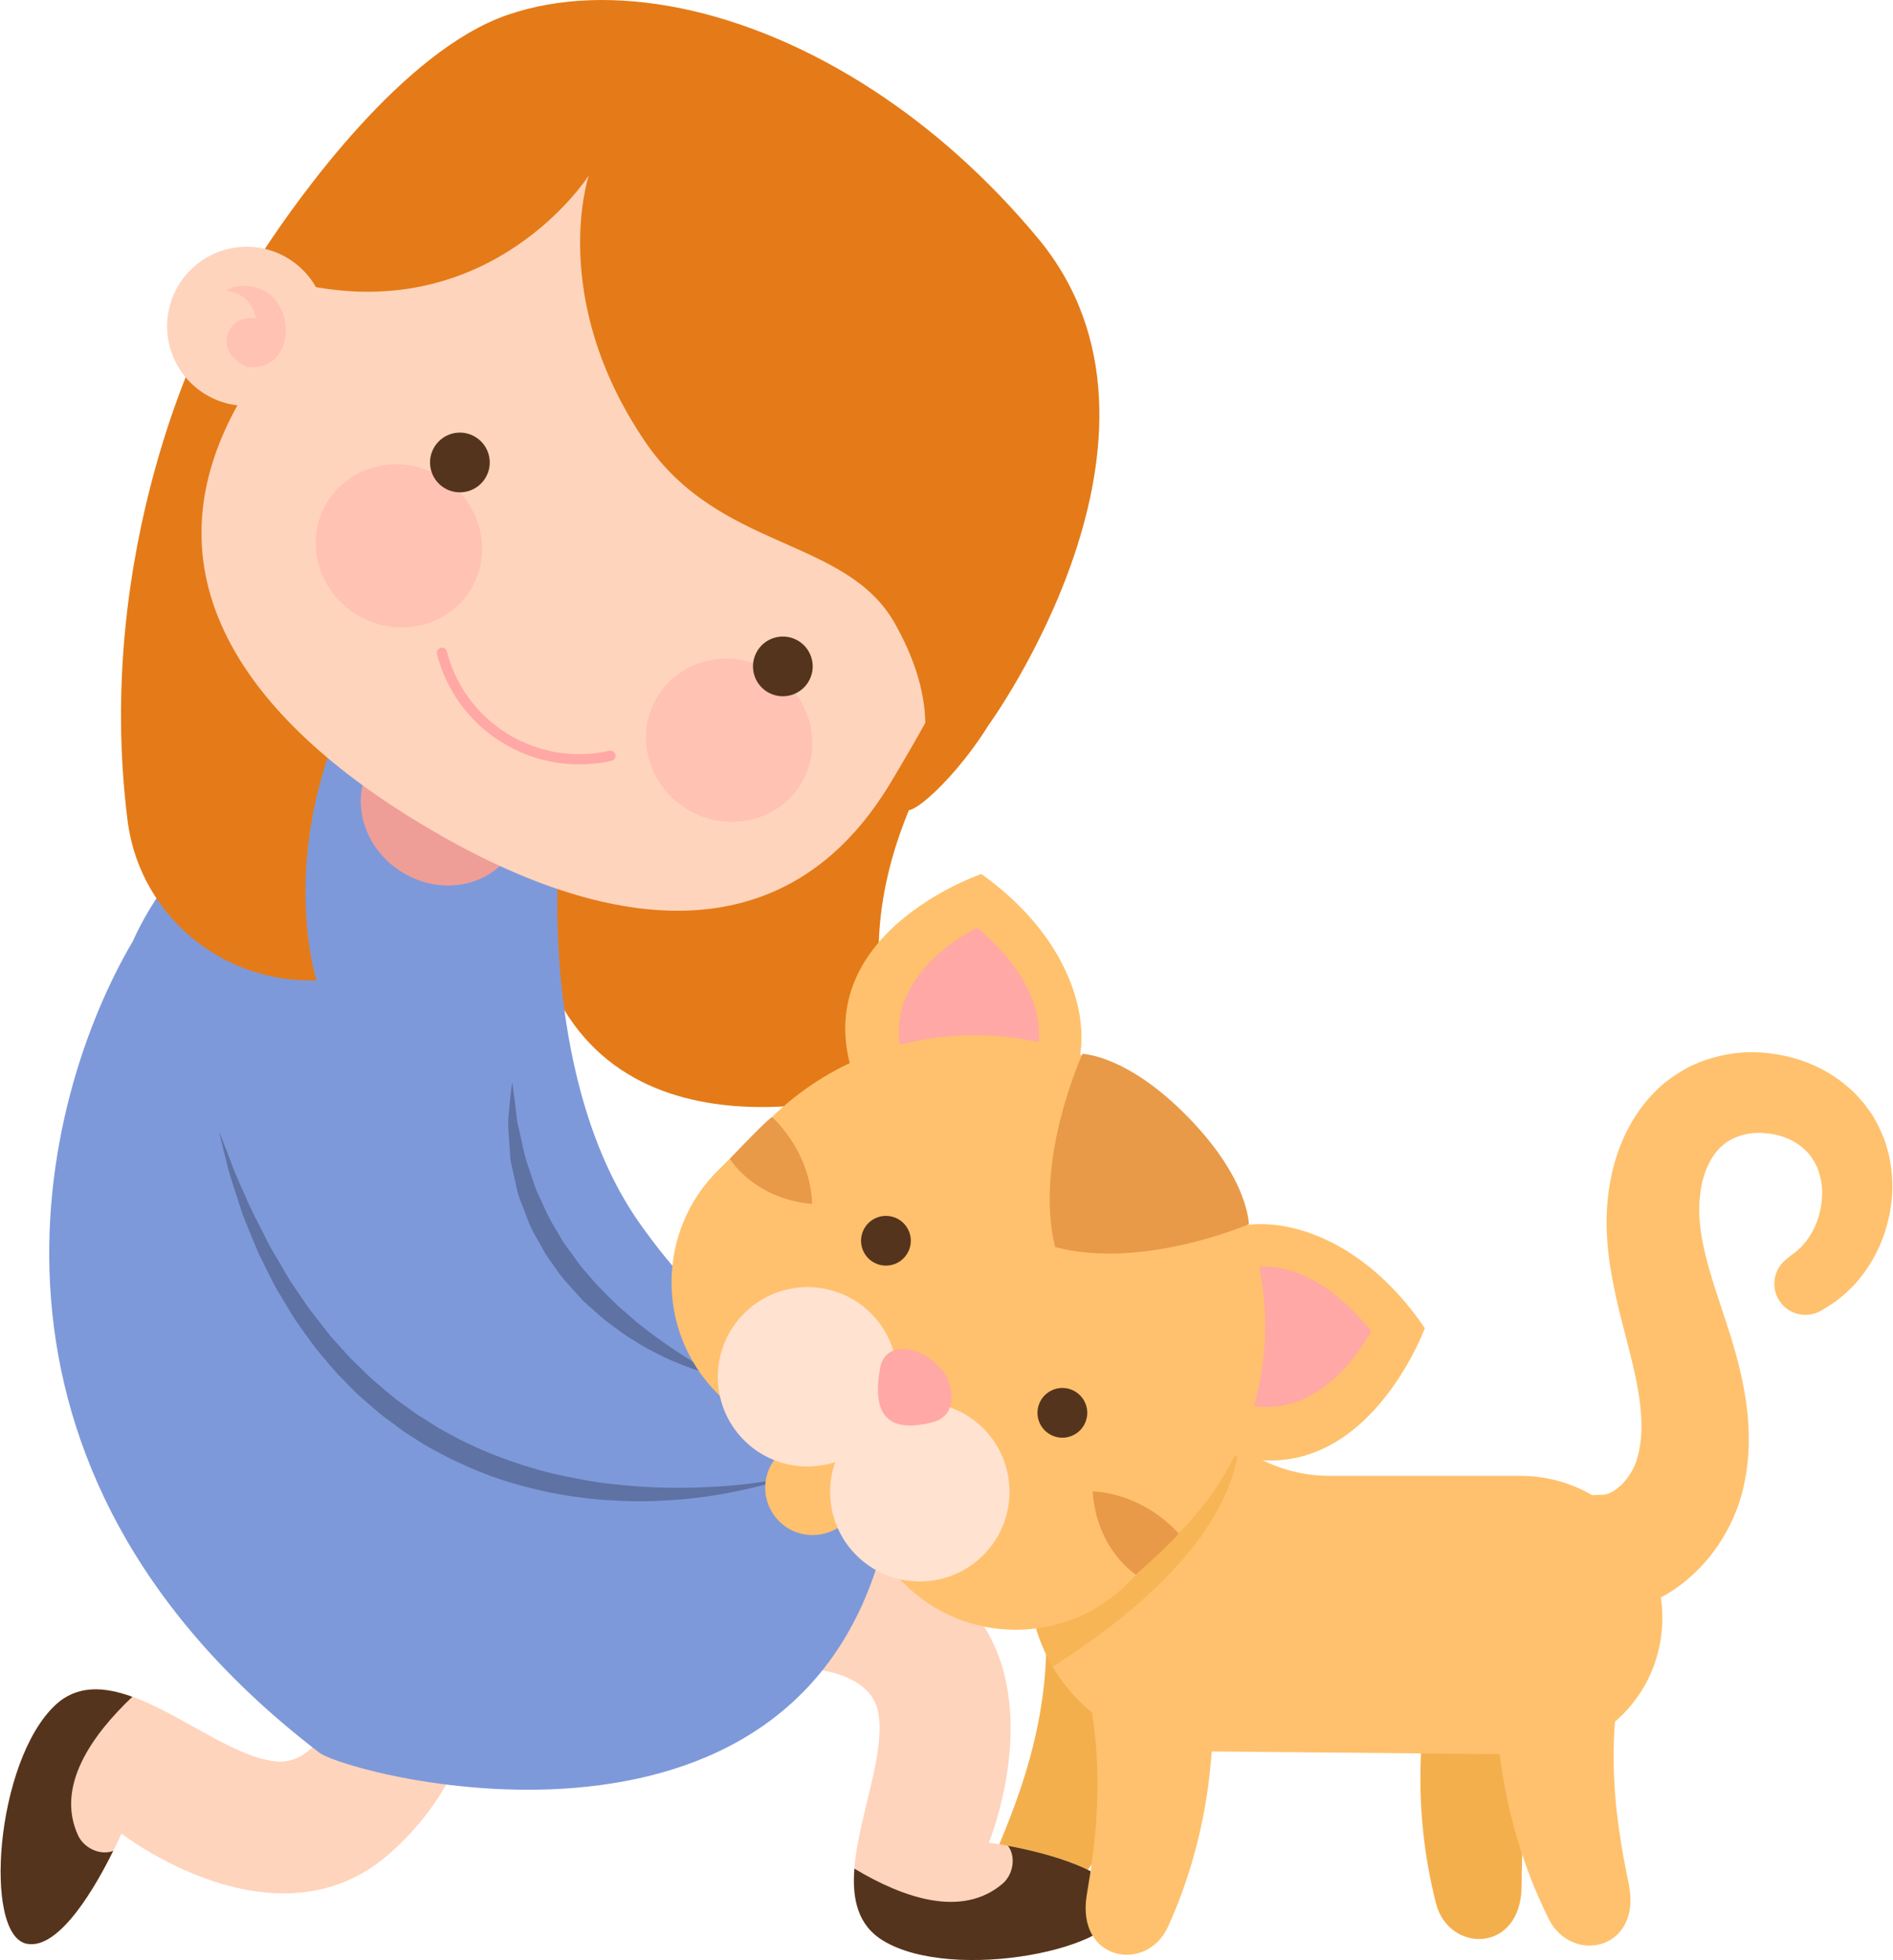<?xml version="1.0" encoding="UTF-8"?>
<!DOCTYPE svg PUBLIC "-//W3C//DTD SVG 1.1//EN" "http://www.w3.org/Graphics/SVG/1.1/DTD/svg11.dtd">
<!-- Creator: CorelDRAW 2019 (64 Bit) -->
<svg xmlns="http://www.w3.org/2000/svg" xml:space="preserve" width="674px" height="698px" version="1.1" style="shape-rendering:geometricPrecision; text-rendering:geometricPrecision; image-rendering:optimizeQuality; fill-rule:evenodd; clip-rule:evenodd"
viewBox="0 0 851.77 882.69"
 xmlns:xlink="http://www.w3.org/1999/xlink"
 xmlns:xodm="http://www.corel.com/coreldraw/odm/2003">
 <defs>
  <style type="text/css">
   <![CDATA[
    .fil5 {fill:#54341C;fill-rule:nonzero}
    .fil8 {fill:#5E72A3;fill-rule:nonzero}
    .fil7 {fill:#7E99DA;fill-rule:nonzero}
    .fil0 {fill:#E47B18;fill-rule:nonzero}
    .fil11 {fill:#E89A49;fill-rule:nonzero}
    .fil12 {fill:#EF9E97;fill-rule:nonzero}
    .fil1 {fill:#F4AF4D;fill-rule:nonzero}
    .fil9 {fill:#FFA8A5;fill-rule:nonzero}
    .fil2 {fill:#FFC16D;fill-rule:nonzero}
    .fil4 {fill:#FFD4BC;fill-rule:nonzero}
    .fil10 {fill:#FFE2D0;fill-rule:nonzero}
    .fil13 {fill:#FFA8A5;fill-rule:nonzero;fill-opacity:0.4}
    .fil6 {fill:#FFA8A5;fill-rule:nonzero;fill-opacity:0.6}
    .fil3 {fill:#F4AF4D;fill-rule:nonzero;fill-opacity:0.702}
   ]]>
  </style>
 </defs>
 <g id="Camada_x0020_1">
  <g id="_2284806762112">
   <path class="fil0" d="M450.33 291.12c-24.92,41.98 -78.71,108.88 -43.29,196.78 0,0 -116.75,41.97 -157.42,-40.67l-5.25 -95.77 205.96 -60.34z"/>
   <g>
    <path class="fil1" d="M449.97 829.82c11.26,-27.19 29.29,-74.34 16.41,-129.36 8.43,-1.1 16.71,-3.49 24.85,-6.29 13.21,-1.66 26.44,-3.15 39.58,-5.18 0.56,14.93 0.04,29.12 -1.56,42.21 -5.65,46 -20.68,86.31 -46.77,120.81 -14.08,18.61 -44.17,5.96 -32.51,-22.19z"/>
    <path class="fil1" d="M684.84 849.29c0.15,-29.43 1.8,-79.88 34.99,-125.61 -7.35,-4.28 -14.06,-9.7 -20.48,-15.43 -11.53,-6.64 -23.15,-13.15 -34.48,-20.1 -6.3,13.54 -11.32,26.82 -14.91,39.52 -12.62,44.59 -14.37,87.58 -3.68,129.49 5.76,22.61 38.41,22.61 38.56,-7.87z"/>
    <path class="fil2" d="M534.68 621.86l2.94 5.73c11.7,22.75 35.14,37.05 60.72,37.05l86.07 0c15.37,0 30.23,5.55 41.84,15.63 17.55,15.24 25.42,38.82 20.55,61.55 -6.07,28.36 -31.26,48.53 -60.26,48.26l-146.99 -1.37c-37.46,-0.35 -69.26,-27.55 -75.42,-64.5l-7.69 -46.12 78.24 -56.23z"/>
    <path class="fil3" d="M473.7 750.6c-4.67,-7.95 -7.98,-16.84 -9.57,-26.39l-7.69 -46.12 78.24 -56.23 2.94 5.73c4.88,9.49 11.82,17.48 20.09,23.6 -1.93,11.61 -6.74,50.12 -84.01,99.41z"/>
    <path class="fil2" d="M733.07 848.37c-5.97,-28.82 -14.86,-78.51 8.09,-130.14 -8.08,-2.66 -15.77,-6.56 -23.23,-10.83 -12.67,-4.1 -25.39,-8.04 -37.92,-12.49 -3.34,14.55 -5.49,28.59 -6.36,41.76 -3.07,46.24 4.16,88.65 23.34,127.42 10.34,20.91 42.27,14.12 36.08,-15.72z"/>
   </g>
   <g>
    <path class="fil4" d="M347.88 751.92c7.05,-19.7 12.71,-39.96 17.82,-60.05 18.65,1.36 37.47,7.31 55.77,19.25 57.01,37.19 23.51,118.71 23.51,118.71 0,0 57.81,7.7 59.31,27.75 1.51,20.04 -75.4,35.55 -106.96,16.37 -31.56,-19.18 4.51,-75.63 -2.49,-104.07 -3.59,-14.58 -24.53,-20.65 -46.96,-17.96z"/>
    <path class="fil5" d="M451.04 848.4c-18.5,15.63 -45.12,6.07 -66.63,-6.87 -1.05,13.62 1.49,25.47 12.92,32.42 31.56,19.18 108.47,3.67 106.96,-16.37 -1.14,-15.18 -34.54,-23.28 -50.7,-26.32 3.66,5.01 2.36,12.99 -2.55,17.14z"/>
   </g>
   <g>
    <path class="fil4" d="M139.53 692.05c31.08,30.9 15.27,102.19 -14,101.33 -29.27,-0.87 -74.01,-50.73 -100.93,-25.46 -26.92,25.28 -32.57,103.53 -12.85,107.44 19.71,3.92 42.61,-49.71 42.61,-49.71 0,0 69.57,54.09 120.66,9.12 51.09,-44.98 47.78,-110.17 23.6,-165.14l-59.09 22.42z"/>
    <path class="fil4" d="M139.53 692.05c31.08,30.9 15.27,102.19 -14,101.33 -29.27,-0.87 -74.01,-50.73 -100.93,-25.46 -26.92,25.28 -32.57,103.53 -12.85,107.44 19.71,3.92 42.61,-49.71 42.61,-49.71 0,0 69.57,54.09 120.66,9.12 51.09,-44.98 47.78,-110.17 23.6,-165.14l-59.09 22.42z"/>
    <path class="fil6" d="M156.45 739.34c19.54,3.58 40.18,5.15 58.88,-2.15 -1.04,-22.87 -7.22,-46 -16.71,-67.56l-59.09 22.42c11.98,11.91 16.96,29.82 16.92,47.29z"/>
    <path class="fil5" d="M34.84 826.51c-10.11,-22.01 6.23,-45.1 24.46,-62.35 -12.85,-4.67 -24.95,-5.39 -34.7,3.76 -26.92,25.28 -32.57,103.53 -12.85,107.44 14.93,2.97 31.67,-27.05 38.92,-41.8 -5.8,2.18 -13.15,-1.2 -15.83,-7.05z"/>
   </g>
   <path class="fil2" d="M489.91 763.38c18.47,5.63 38.51,-0.05 55.55,-10.99 2.47,41.14 -3.68,79.48 -19.76,115.17 -9.58,21.27 -41.74,15.64 -36.63,-14.41 3.62,-21.28 8.35,-53.87 0.84,-89.77z"/>
   <path class="fil2" d="M722.2 726.6c0,0 0.37,-0.04 1.08,-0.11 0.36,-0.03 0.8,-0.08 1.33,-0.13 0.53,-0.06 0.88,-0.07 2.68,-0.34 1.5,-0.22 3.17,-0.51 4.99,-0.88 1.79,-0.39 3.1,-0.84 4.86,-1.35 3.34,-1.05 7.03,-2.55 10.81,-4.6 7.65,-4.04 15.43,-10.38 22.14,-18.82 3.29,-4.26 6.34,-9.04 8.93,-14.39 1.3,-2.67 2.45,-5.51 3.5,-8.46 0.47,-1.51 0.93,-3.04 1.41,-4.59l0.17 -0.58 0.29 -1.11 0.18 -0.8 0.36 -1.62 0.44 -2.14 0.48 -2.61c0.36,-1.85 0.45,-3.16 0.67,-4.77 0.35,-3.09 0.54,-6.2 0.6,-9.31 0.11,-6.22 -0.34,-12.42 -1.19,-18.5 -1.69,-12.11 -5.05,-23.89 -8.6,-34.82 -3.53,-10.94 -7.21,-21.26 -9.61,-31.06 -1.22,-4.9 -2.12,-9.67 -2.58,-14.28 -0.46,-4.53 -0.45,-8.8 0.05,-13.14 0.94,-8.57 3.93,-15.9 8.36,-20.65l0.41 -0.46 0.1 -0.12 0.05 -0.06c-1.8,1.54 -0.44,0.38 -0.82,0.69l0.42 -0.35 1.65 -1.41c0.5,-0.42 1.22,-1.07 1.54,-1.29 0.18,-0.07 0.35,-0.16 0.51,-0.26 0.16,-0.11 0.31,-0.24 0.46,-0.39 0.25,-0.16 0.67,-0.34 0.99,-0.52 0.69,-0.36 1.34,-0.81 2.14,-1.04 2.97,-1.26 6.41,-2.09 9.96,-2.14 7.05,-0.16 14.28,1.94 19.06,5.64 1.32,0.81 2.27,1.91 3.32,2.88 0.45,0.54 0.91,1.07 1.39,1.58l0.09 0.09c-0.22,-0.35 0.57,0.87 -0.48,-0.78l0.06 0.09 0.24 0.39 0.49 0.76 0.98 1.51c0.27,0.44 0.77,1.15 0.84,1.37l0.27 0.64c0.18,0.51 0.46,0.61 0.69,1.41 0.51,1.33 1.04,2.65 1.32,4.07 1.52,5.57 0.98,11.51 -0.2,16.4 -1.23,4.96 -3.34,8.94 -5.41,11.78 -0.94,1.54 -2.12,2.53 -2.96,3.61 -1.01,0.85 -1.78,1.71 -2.51,2.26 -1.47,1.03 -2.23,1.65 -2.23,1.65l-2.1 1.7c-6.02,4.88 -6.95,13.7 -2.07,19.72 4.5,5.55 12.36,6.76 18.27,3.09 0,0 1.7,-1.05 4.87,-3.01 1.55,-1.03 3.3,-2.51 5.4,-4.19 1.88,-1.86 4.27,-3.89 6.34,-6.58 4.38,-5.21 8.76,-12.26 11.69,-21.12 2.83,-8.84 4.63,-19.54 2.55,-31.43 -0.43,-2.97 -1.25,-5.97 -2.21,-9.01 -0.37,-1.44 -1.29,-3.37 -1.99,-5.03l-1.18 -2.59c-0.41,-0.86 -0.61,-1.13 -0.93,-1.73l-0.87 -1.58 -0.44 -0.79 -0.22 -0.4 -0.05 -0.1 -0.63 -0.97 -0.19 -0.26c-1.03,-1.4 -2.06,-2.81 -3.11,-4.23 -2.25,-2.65 -4.63,-5.38 -7.4,-7.6 -10.81,-9.42 -24.97,-14.69 -40.01,-15.49 -7.54,-0.39 -15.42,0.62 -23.19,3.17 -1.96,0.55 -3.86,1.41 -5.77,2.25 -0.97,0.44 -1.88,0.81 -2.9,1.33l-3.23 1.88 -3.17 2c-0.88,0.59 -1.24,0.91 -1.89,1.38l-1.74 1.3 -0.44 0.33 -1.17 0.99 -0.29 0.27 -1.15 1.06c-12.45,11.49 -19.18,27.11 -21.87,41.76 -1.41,7.34 -1.92,14.95 -1.68,22.18 0.22,7.16 1.07,14.02 2.23,20.51 2.3,13.01 5.64,24.54 8.22,34.91 2.62,10.34 4.43,19.45 4.99,27.56 0.28,4.02 0.26,7.73 -0.05,11.06 -0.15,1.67 -0.37,3.24 -0.66,4.72 -0.15,0.67 -0.28,1.63 -0.43,1.99l-0.19 0.71 -0.08 0.35 -0.22 0.76 -0.46 1.59 -0.24 0.79 -0.05 0.19c0.07,-0.26 -0.21,0.74 0.15,-0.57l-0.02 0.05 -0.08 0.19 -0.62 1.53c-0.48,1 -0.96,1.98 -1.51,2.9 -1.11,1.85 -2.35,3.46 -3.58,4.82 -2.55,2.61 -4.9,4.1 -6.52,4.66 -0.81,0.33 -1.46,0.49 -1.97,0.56 -0.19,-0.01 -0.64,0.15 -0.52,0.07 0.13,-0.09 0.28,-0.11 0.41,-0.1 0.44,0.02 -0.43,0.05 -0.95,0.07 -0.53,0.01 -0.97,0.03 -1.33,0.04 -0.72,0.02 -1.09,0.04 -1.09,0.04 -14.77,0.5 -26.33,12.89 -25.82,27.66 0.51,14.77 12.89,26.33 27.66,25.82 0.57,-0.02 1.22,-0.06 1.78,-0.12z"/>
   <g>
    <path class="fil7" d="M59.53 423.86c18.12,-40.57 59.05,-73.78 102.33,-94.14l89.23 61.11c0,0 -7.34,97.79 36.67,160.13 59.22,83.91 134.72,96.05 134.72,96.05l0.68 0.72c-17.11,8.28 -22.94,35.25 -22.94,35.25 -33.01,172.35 -243.43,116.5 -256.7,106.34 -167.96,-128.57 -126.23,-293.82 -83.99,-365.46z"/>
    <path class="fil8" d="M353.8 665.52c0,0 -1.3,0.25 -3.72,0.72 -2.42,0.46 -6.01,0.94 -10.55,1.6 -9.09,1.28 -22.17,2.31 -37.79,2.16 -7.8,-0.05 -16.23,-0.56 -25.08,-1.51 -8.86,-0.83 -18.06,-2.7 -27.48,-4.72 -9.38,-2.32 -18.9,-5.28 -28.25,-9.06 -4.7,-1.83 -9.28,-4.05 -13.88,-6.24 -4.44,-2.49 -9.08,-4.69 -13.31,-7.58l-6.51 -4.06 -6.2 -4.5c-4.23,-2.85 -7.95,-6.34 -11.84,-9.54 -3.85,-3.26 -7.24,-6.97 -10.89,-10.32 -3.44,-3.56 -6.61,-7.31 -9.86,-10.87 -2.97,-3.81 -5.9,-7.56 -8.76,-11.22 -2.79,-3.73 -5.21,-7.61 -7.75,-11.27 -2.63,-3.6 -4.53,-7.52 -6.74,-11.09 -2.16,-3.61 -4.26,-7.09 -5.93,-10.63 -3.53,-6.96 -6.87,-13.33 -9.31,-19.23 -2.62,-5.82 -4.92,-10.91 -6.4,-15.26 -3.26,-8.59 -5.26,-13.5 -5.26,-13.5 0,0 1.16,5.13 3.45,14.1 1.03,4.52 2.8,9.84 4.81,15.98 1.05,3.05 1.95,6.39 3.3,9.76 1.38,3.36 2.83,6.89 4.35,10.57 1.43,3.74 3.3,7.45 5.23,11.31 1.99,3.82 3.79,7.93 6.27,11.8 2.4,3.91 4.7,8.05 7.38,12.08 2.78,3.95 5.64,7.99 8.67,12.02 3.26,3.83 6.45,7.86 9.94,11.71 3.67,3.67 7.17,7.64 11.21,11.09 4.06,3.43 7.94,7.14 12.38,10.21l6.49 4.82 6.84 4.36c4.51,2.99 9.43,5.28 14.16,7.85 4.87,2.26 9.73,4.55 14.7,6.43 9.88,3.94 20.03,6.51 29.86,8.67 9.9,1.89 19.55,3.2 28.74,3.58 9.17,0.56 17.86,0.41 25.83,-0.15 15.96,-0.96 28.99,-3.78 37.98,-5.89 4.51,-1.07 7.97,-2.19 10.33,-2.95 2.34,-0.8 3.59,-1.23 3.59,-1.23z"/>
    <path class="fil8" d="M322.69 619.49c0,0 -2.45,-1.22 -6.53,-3.63 -2.07,-1.11 -4.47,-2.73 -7.29,-4.36 -2.72,-1.82 -5.85,-3.74 -9.12,-6.05 -3.28,-2.3 -6.78,-4.82 -10.33,-7.66 -3.69,-2.66 -7.11,-6.04 -10.9,-9.18 -3.58,-3.37 -7.19,-6.96 -10.68,-10.72 -3.33,-3.9 -6.97,-7.67 -9.78,-12.06l-4.62 -6.27c-1.3,-2.24 -2.59,-4.46 -3.88,-6.67 -2.77,-4.32 -4.71,-8.96 -6.76,-13.41 -2.27,-4.36 -3.37,-8.99 -4.92,-13.23 -1.64,-4.24 -2.47,-8.43 -3.3,-12.32 -0.43,-1.95 -0.85,-3.82 -1.24,-5.59 -0.45,-1.78 -0.87,-3.47 -0.96,-5.09 -0.39,-3.25 -0.73,-6.09 -1,-8.42 -0.63,-4.7 -1.07,-7.43 -1.07,-7.43 0,0 -0.38,2.67 -0.88,7.44 -0.24,2.38 -0.55,5.29 -0.79,8.64 -0.37,3.36 0.19,7.12 0.39,11.27 0.15,2.08 0.3,4.25 0.46,6.49 0.12,2.26 0.88,4.48 1.32,6.83 1.15,4.63 1.79,9.76 3.98,14.55 1.94,4.87 3.54,10.14 6.51,14.83 1.34,2.42 2.7,4.86 4.06,7.31 1.55,2.32 3.21,4.58 4.83,6.88 3.16,4.66 7.13,8.64 10.8,12.74 1.76,2.13 3.96,3.79 5.94,5.61 2.04,1.74 3.93,3.62 6.03,5.17 4.16,3.14 8.16,6.2 12.29,8.59 2.04,1.22 3.95,2.53 5.92,3.57 1.99,1.02 3.91,2.01 5.75,2.95 3.66,1.92 7.22,3.27 10.29,4.56 3.15,1.17 5.87,2.17 8.19,2.81 2.28,0.73 4.13,1.13 5.38,1.43 1.25,0.27 1.91,0.42 1.91,0.42z"/>
   </g>
   <g>
    <path class="fil2" d="M550.64 554.3c22.29,-9 61.7,1.15 90.62,43.85 0,0 -30.02,81.91 -96.63,53.68l6.01 -97.53z"/>
    <path class="fil9" d="M561.73 571.38c0,0 25.52,-8.97 55.32,28.09 0,0 -21.49,43.3 -58.47,32.36 0,0 7.68,-34.59 3.15,-60.45z"/>
    <path class="fil2" d="M483.23 485.25c9.54,-22.07 0.34,-61.7 -41.65,-91.65 0,0 -82.61,28.04 -56,95.31l97.65 -3.66z"/>
    <path class="fil9" d="M466.43 473.75c0,0 9.58,-25.29 -26.75,-55.97 0,0 -43.81,20.44 -33.77,57.66 0,0 34.77,-6.84 60.52,-1.69z"/>
    <path class="fil2" d="M406.53 712.85l-42.11 -42.87 -42.11 -42.87c-27.32,-27.81 -26.92,-72.91 0.89,-100.22l23.57 -23.31c51.39,-50.48 134.73,-49.73 185.21,1.66 50.48,51.38 49.74,134.73 -1.65,185.2l-23.57 23.31c-27.81,27.31 -72.91,26.91 -100.23,-0.9z"/>
    <path class="fil5" d="M388.26 554.49c2.37,-5.72 8.92,-8.43 14.64,-6.07 5.71,2.37 8.43,8.92 6.06,14.63 -2.37,5.72 -8.92,8.44 -14.63,6.07 -5.72,-2.37 -8.43,-8.92 -6.07,-14.63z"/>
    <path class="fil5" d="M467.7 631.98c2.37,-5.71 8.92,-8.43 14.64,-6.06 5.71,2.36 8.43,8.91 6.06,14.63 -2.36,5.71 -8.91,8.43 -14.63,6.06 -5.72,-2.36 -8.43,-8.91 -6.07,-14.63z"/>
    <path class="fil2" d="M350.69 654.75c-8.43,8.22 -8.59,21.72 -0.36,30.15 8.22,8.43 21.72,8.59 30.15,0.36 8.43,-8.22 8.59,-21.72 0.36,-30.15 -8.22,-8.43 -21.72,-8.59 -30.15,-0.36z"/>
    <path class="fil10" d="M392.24 591.83c11.08,11.34 14.09,27.53 9.2,41.55 14.14,-4.55 30.25,-1.15 41.33,10.2 15.59,15.97 15.28,41.56 -0.69,57.15 -15.97,15.59 -41.56,15.28 -57.15,-0.69 -11.08,-11.35 -14.09,-27.53 -9.2,-41.55 -14.14,4.55 -30.25,1.15 -41.32,-10.2 -15.6,-15.97 -15.29,-41.56 0.68,-57.15 15.97,-15.59 41.56,-15.29 57.15,0.69z"/>
    <path class="fil9" d="M420.7 613.72l0.01 -0.01c0,0 1.63,1.65 1.71,1.75 0.1,0.08 -1.71,-1.75 1.73,1.73l-0.01 0.01c3.22,3.69 8.99,19.85 -4.73,23.35 -25.28,6.45 -25.77,-10.18 -23.52,-23.94 2.21,-13.52 17.75,-9.67 24.81,-2.89z"/>
    <path class="fil11" d="M534.66 503.11c27.88,28.56 27.19,48.41 27.41,48.2 0,0 -48.06,20.76 -87.32,10.29 -9.53,-39.5 12.39,-87.05 12.39,-87.05 -0.22,0.22 19.64,0 47.52,28.56z"/>
    <path class="fil11" d="M530.33 690.44c0.76,0.81 -19.16,18.71 -19.16,18.71 0,0 -17.64,-11.07 -19.49,-37.46 0,0 20.7,-0.35 38.65,18.75z"/>
    <path class="fil11" d="M347.5 503.15c-0.8,-0.78 -19.17,18.71 -19.17,18.71 0,0 10.64,17.9 36.98,20.38 0,0 0.84,-20.68 -17.81,-39.09z"/>
   </g>
   <g>
    <path class="fil0" d="M93 147.99c0,0 -51.75,98.32 -35.72,222.51 0.05,0.36 0.11,0.77 0.18,1.23 6.32,41.35 42.97,71.2 84.77,69.78 0,0 -22.34,-68.61 27.78,-148.06l-24.45 -138.13 -52.56 -7.33z"/>
    <path class="fil12" d="M174 331.99l-7.5 12.75c-9.7,16.47 -2.48,38.19 14.75,48.33l0.55 0.33c17.23,10.14 39.33,5.68 49.02,-10.78l10.37 -17.61c-20.98,-13.57 -44.13,-23.38 -67.19,-33.02z"/>
    <g>
     <path class="fil4" d="M109.16 178.1c-47.67,80.06 1.5,146.14 82.1,194.14 80.62,48 162.14,59.74 209.81,-20.32 47.68,-80.06 89.45,-159.24 -52.53,-243.79 -141.99,-84.55 -191.7,-10.09 -239.38,69.97z"/>
    </g>
    <path class="fil13" d="M295.43 314.19c-10.19,17.31 -3.86,39.93 14.15,50.53 18,10.6 40.85,5.17 51.05,-12.14 10.19,-17.31 3.86,-39.93 -14.15,-50.53 -18,-10.6 -40.86,-5.17 -51.05,12.14z"/>
    <path class="fil13" d="M211.92 265.02c-10.19,17.3 -33.04,22.74 -51.05,12.14 -18,-10.6 -24.33,-33.22 -14.14,-50.53 10.19,-17.31 33.05,-22.75 51.05,-12.15 18,10.6 24.33,33.23 14.14,50.54z"/>
    <path class="fil0" d="M467.17 107.44c-22.69,-27.35 -47.95,-49.61 -73.98,-66.63 -57.85,-37.84 -119.48,-49.78 -165.03,-34.08 -47.22,16.28 -94.09,82.44 -109.35,105.59 8.03,3.78 16.37,15.63 16.37,15.63 86.2,19.3 129.65,-48.93 129.65,-48.93 0,0 -18.63,55.12 25.37,119.9 33.52,49.35 90.46,42.79 112.46,81.9 22.98,40.86 11.36,65.74 5.65,79.49 -5.72,13.74 18.84,-5.38 36.38,-33.56 0,0 95.62,-131.19 22.48,-219.31z"/>
    <g>
     <g>
      <path class="fil4" d="M141.55 165.28c-10.12,17 -32.1,22.57 -49.1,12.45 -17,-10.12 -22.58,-32.11 -12.45,-49.11 10.12,-17 32.1,-22.58 49.1,-12.45 17,10.12 22.58,32.11 12.45,49.11z"/>
     </g>
    </g>
    <path class="fil13" d="M111.68 128.79c-4.16,-0.46 -7.56,0.38 -10.19,2.05 8.2,1.1 12.45,6.5 13.47,12.74 -0.52,-0.14 -1.04,-0.28 -1.59,-0.34 -5.74,-0.62 -10.9,3.53 -11.52,9.28 -0.46,4.29 1.75,8.26 5.29,10.24 -0.11,0.08 -0.2,0.17 -0.31,0.25 1.2,0.43 2.5,1.88 3.88,2.08 0.14,0.02 0.27,1.23 0.41,1.23 0.04,0 0.07,0 0.1,0 0.06,0 0.11,-1.12 0.17,-1.12 22.59,2.45 22.66,-34 0.29,-36.41z"/>
    <path class="fil5" d="M340.17 294.1c-3.32,6.64 -0.63,14.72 6.01,18.04 6.64,3.32 14.72,0.63 18.04,-6.02 3.32,-6.64 0.63,-14.72 -6.01,-18.04 -6.64,-3.32 -14.72,-0.63 -18.04,6.02z"/>
    <path class="fil5" d="M194.76 202.26c-3.32,6.64 -0.63,14.72 6.01,18.04 6.64,3.32 14.72,0.63 18.04,-6.01 3.32,-6.65 0.63,-14.72 -6.01,-18.04 -6.64,-3.33 -14.72,-0.63 -18.04,6.01z"/>
    <g>
     <path class="fil9" d="M224.57 333.61c-13.98,-9.05 -23.94,-22.85 -28.13,-39.05 -0.32,-1.23 0.42,-2.49 1.66,-2.81 1.24,-0.32 2.5,0.42 2.81,1.65 4.04,15.59 13.79,28.78 27.52,37.18 13.71,8.38 29.92,11.06 45.62,7.55 1.25,-0.28 2.49,0.5 2.76,1.75 0.28,1.24 -0.5,2.48 -1.75,2.76 -16.88,3.78 -34.3,0.89 -49.04,-8.12 -0.49,-0.3 -0.97,-0.6 -1.45,-0.91z"/>
    </g>
   </g>
  </g>
 </g>
</svg>
